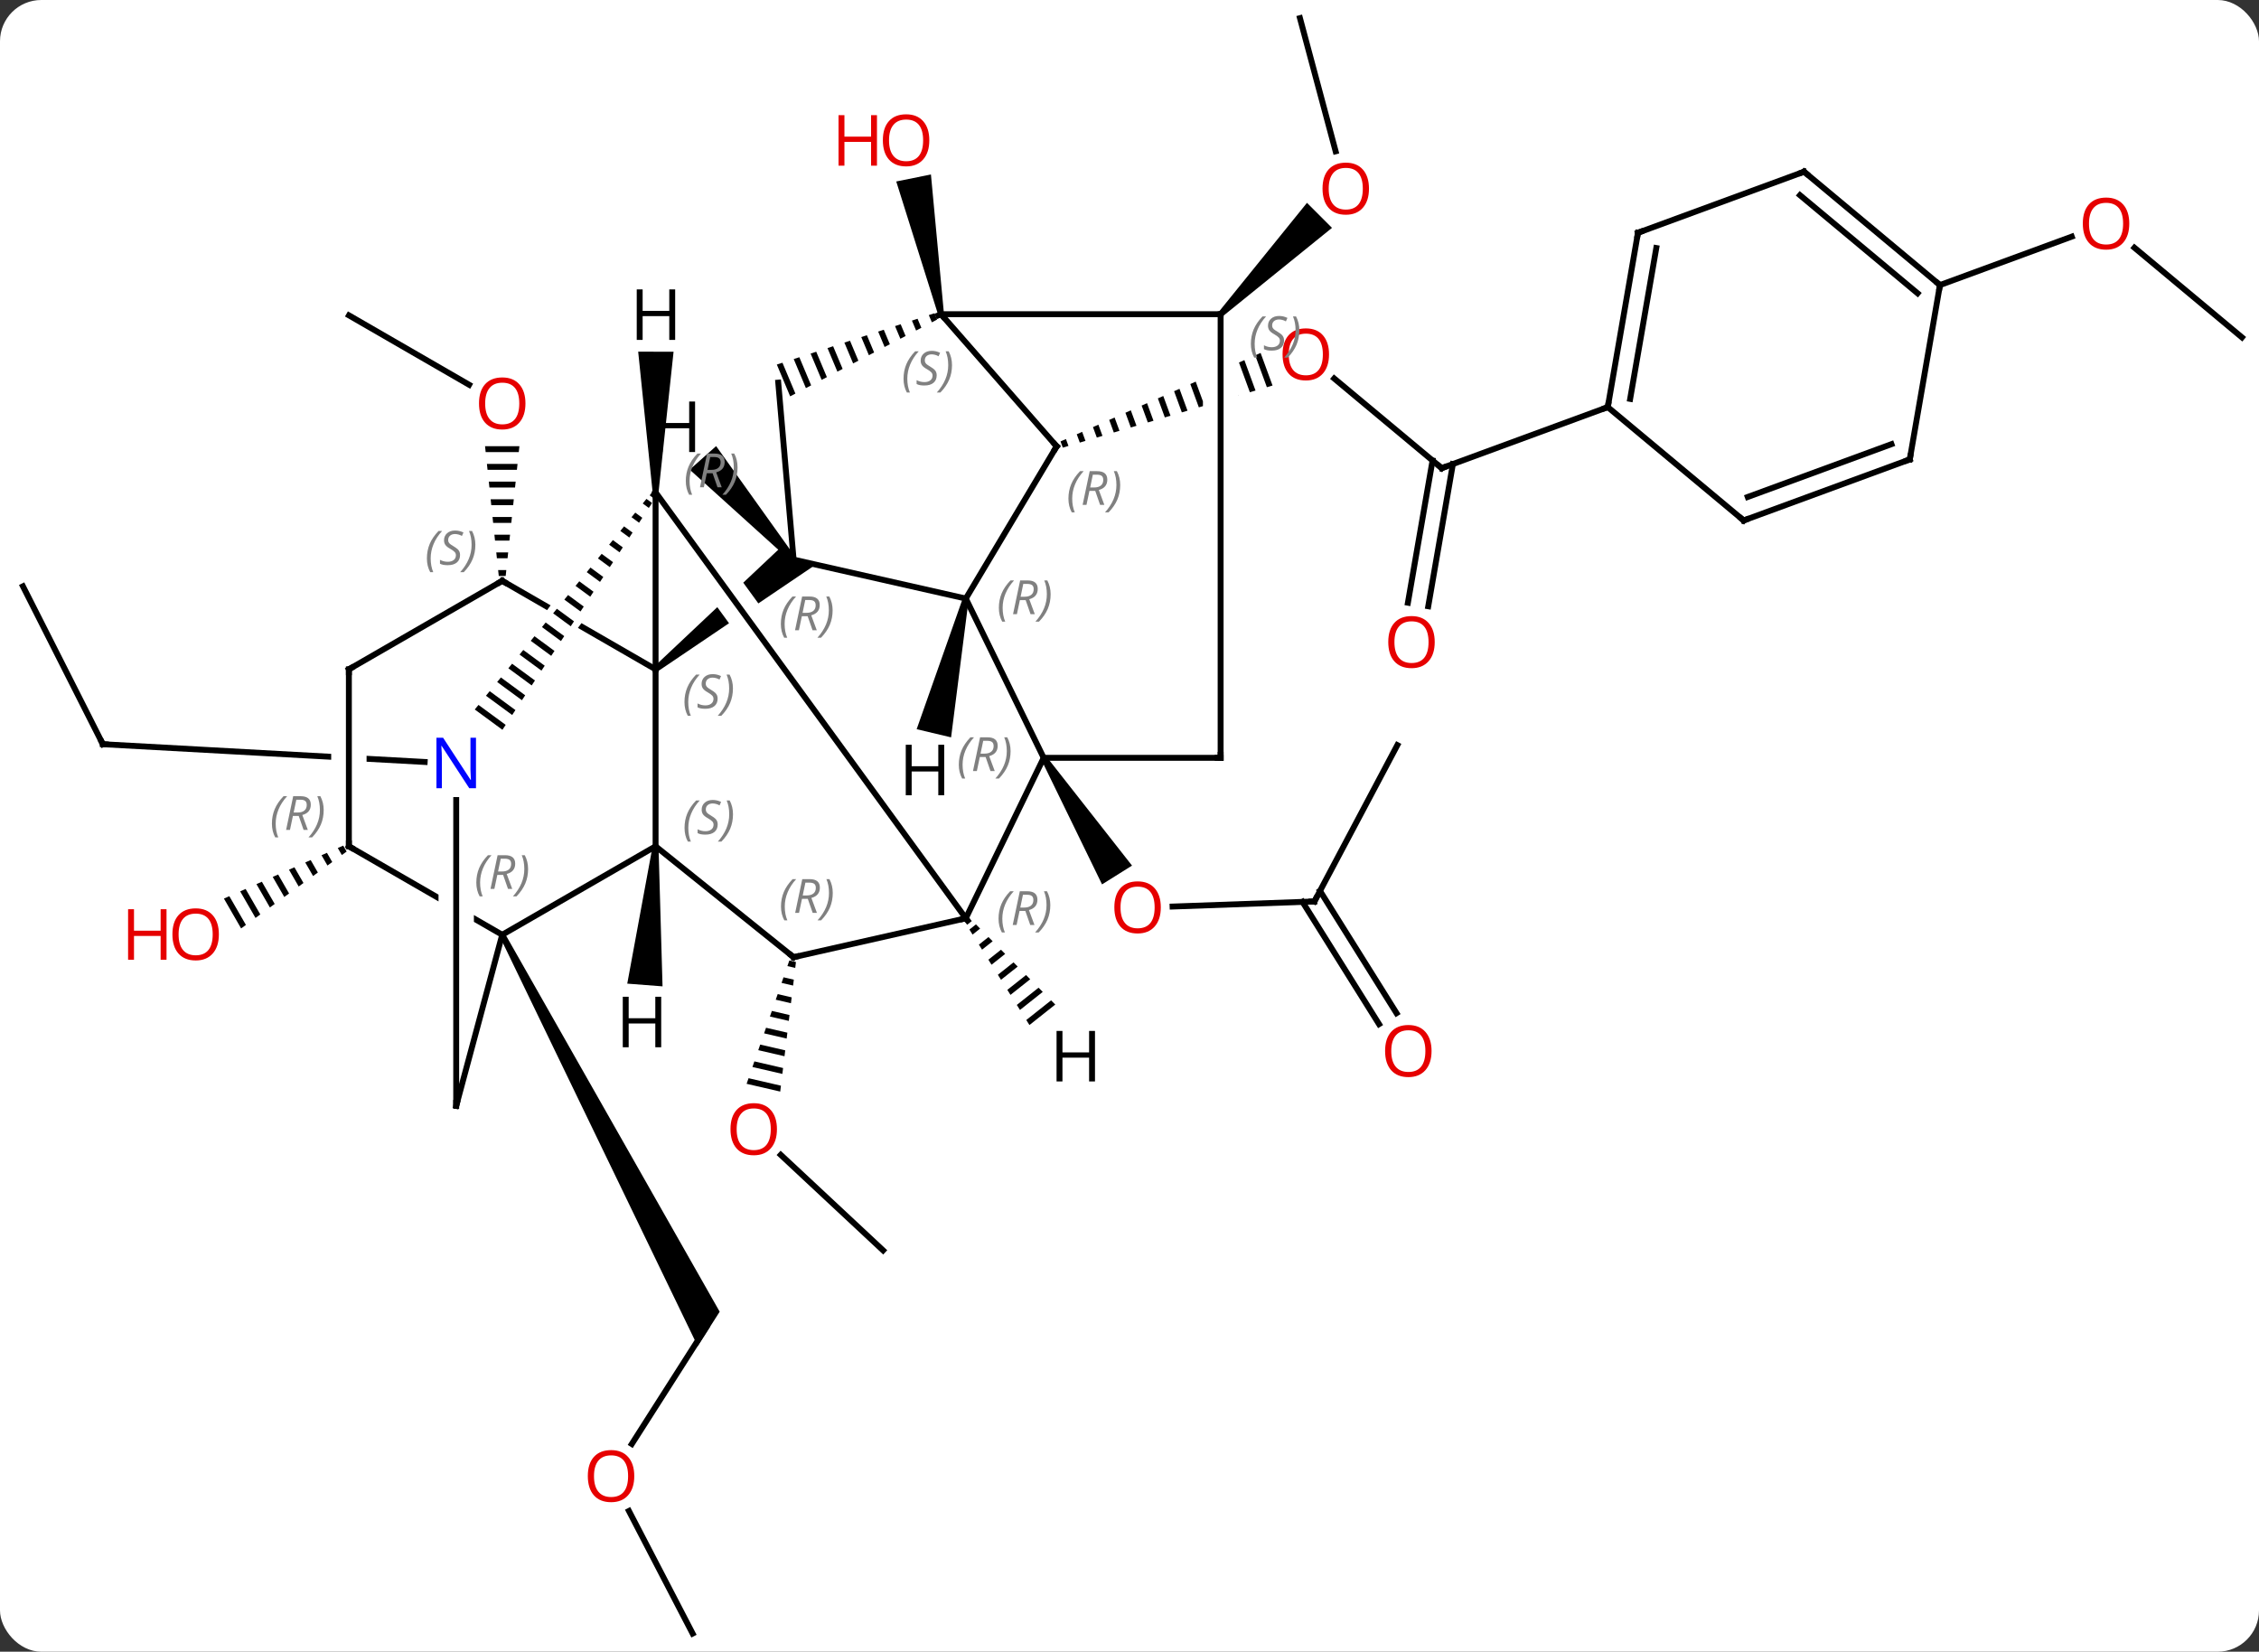 <svg width="383" viewBox="0 0 383 280" style="fill-opacity:1; color-rendering:auto; color-interpolation:auto; text-rendering:auto; stroke:black; stroke-linecap:square; stroke-miterlimit:10; shape-rendering:auto; stroke-opacity:1; fill:black; stroke-dasharray:none; font-weight:normal; stroke-width:1; font-family:'Open Sans'; font-style:normal; stroke-linejoin:miter; font-size:12; stroke-dashoffset:0; image-rendering:auto;" height="280" class="cas-substance-image" xmlns:xlink="http://www.w3.org/1999/xlink" xmlns="http://www.w3.org/2000/svg"><rect x="0" y="0" width="383" height="280" fill="#333333" stroke="none"/><svg class="cas-substance-single-component"><rect y="0" x="0" width="383" stroke="none" ry="7" rx="7" height="280" fill="white" class="cas-substance-group"/><svg y="0" x="0" width="383" viewBox="0 0 383 280" style="fill:black;" height="280" class="cas-substance-single-component-image"><svg><g><clipPath id="clipPath_a688876020dd4cb0bd905aaf6e49d4941" clipPathUnits="userSpaceOnUse"><path d="M-129.849 -30.285 L-129.849 7.215 L-135.849 7.215 L-135.849 -30.285 ZM-177.204 -34.015 L-179.406 5.924 L-112.008 9.64 L-109.806 -30.299 L-177.204 -34.015 Z"/></clipPath><clipPath id="clipPath_a688876020dd4cb0bd905aaf6e49d4942" clipPathUnits="userSpaceOnUse"><path d="M26.014 -99.917 L-23.266 -81.812 L-9.472 -44.266 L11.949 -52.136 L11.949 -52.136 L11.949 -90.483 L17.949 -90.483 L17.949 -54.34 L17.949 -54.34 L39.808 -62.371 L26.014 -99.917 Z"/></clipPath><clipPath id="clipPath_a688876020dd4cb0bd905aaf6e49d4943" clipPathUnits="userSpaceOnUse"><path d="M-66.959 -63.125 L-76.446 -55.584 L-52.874 -23.224 L-42.069 -31.812 L-66.959 -63.125 ZM-81.147 -51.847 L-96.231 -39.858 L-71.341 -8.545 L-57.575 -19.487 L-57.575 -19.487 L-81.147 -51.847 Z"/></clipPath><clipPath id="clipPath_a688876020dd4cb0bd905aaf6e49d4944" clipPathUnits="userSpaceOnUse"><path d="M-100.105 -60.733 L-120.093 -26.085 L-110.862 -20.759 L-110.862 -20.759 L-87.031 -53.19 L-100.105 -60.733 ZM-81.802 -50.173 L-105.633 -17.743 L-87.596 -7.337 L-67.608 -41.985 L-81.802 -50.173 Z"/></clipPath><clipPath id="clipPath_a688876020dd4cb0bd905aaf6e49d4945" clipPathUnits="userSpaceOnUse"><path d="M-111.651 -7.394 L-111.653 34.285 L-93.61 3.016 L-111.651 -7.394 ZM-126.101 -15.732 L-146.093 18.914 L-117.653 35.324 L-117.651 -10.856 L-126.101 -15.732 Z"/></clipPath><g transform="translate(192,140)" style="text-rendering:geometricPrecision; color-rendering:optimizeQuality; color-interpolation:linearRGB; stroke-linecap:butt; image-rendering:optimizeQuality;"><line y2="-86.535" y1="-74.776" x2="-132.831" x1="-112.465" style="fill:none;"/><path style="stroke:none;" d="M-109.764 -64.359 L-109.658 -63.359 L-104.044 -63.359 L-103.938 -64.359 ZM-109.447 -61.359 L-109.341 -60.359 L-104.361 -60.359 L-104.255 -61.359 ZM-109.13 -58.359 L-109.024 -57.359 L-104.678 -57.359 L-104.572 -58.359 ZM-108.812 -55.359 L-108.707 -54.359 L-104.995 -54.359 L-104.89 -55.359 ZM-108.495 -52.359 L-108.39 -51.359 L-105.312 -51.359 L-105.207 -52.359 ZM-108.178 -49.359 L-108.072 -48.359 L-105.63 -48.359 L-105.524 -49.359 ZM-107.861 -46.359 L-107.755 -45.359 L-105.947 -45.359 L-105.841 -46.359 ZM-107.544 -43.359 L-107.438 -42.359 L-106.264 -42.359 L-106.158 -43.359 Z"/><line y2="104.787" y1="85.014" x2="-84.882" x1="-72.267" style="fill:none;"/><path style="stroke:none;" d="M-107.298 18.696 L-106.41 18.234 L-69.982 82.362 L-73.709 88.203 Z"/><line y2="136.923" y1="116.143" x2="-74.568" x1="-85.367" style="fill:none;"/><line y2="71.964" y1="55.775" x2="-42.279" x1="-59.626" style="fill:none;"/><path style="stroke:none;" d="M-58.172 22.821 L-58.501 23.772 L-58.501 23.772 L-57.172 24.079 L-57.172 24.079 L-57.051 23.08 L-57.051 23.08 L-58.172 22.821 ZM-59.16 25.672 L-59.489 26.622 L-59.489 26.622 L-57.536 27.074 L-57.415 26.075 L-57.415 26.075 L-59.16 25.672 ZM-60.148 28.523 L-60.477 29.473 L-60.477 29.473 L-57.9 30.069 L-57.9 30.069 L-57.779 29.07 L-57.779 29.07 L-60.148 28.523 ZM-61.136 31.374 L-61.466 32.324 L-61.466 32.324 L-58.263 33.064 L-58.263 33.064 L-58.142 32.066 L-58.142 32.066 L-61.136 31.374 ZM-62.124 34.225 L-62.454 35.175 L-62.454 35.175 L-58.627 36.059 L-58.627 36.059 L-58.506 35.061 L-58.506 35.061 L-62.124 34.225 ZM-63.112 37.076 L-63.442 38.026 L-58.991 39.054 L-58.991 39.054 L-58.87 38.056 L-63.112 37.076 ZM-64.101 39.927 L-64.43 40.877 L-64.43 40.877 L-59.355 42.05 L-59.355 42.05 L-59.233 41.051 L-59.233 41.051 L-64.101 39.927 ZM-65.089 42.778 L-65.418 43.728 L-59.718 45.045 L-59.718 45.045 L-59.597 44.046 L-59.597 44.046 L-65.089 42.778 Z"/><line y2="-40.608" y1="-13.839" x2="-188.109" x1="-174.561" style="fill:none;"/><line y2="-10.831" y1="-13.839" x2="-119.999" x1="-174.561" style="fill:none; clip-path:url(#clipPath_a688876020dd4cb0bd905aaf6e49d4941);"/><path style="stroke:none;" d="M-133.811 3.348 L-134.73 3.756 L-134.042 4.949 L-133.229 4.357 L-133.811 3.348 ZM-136.569 4.573 L-137.488 4.981 L-136.482 6.726 L-135.669 6.134 L-136.569 4.573 ZM-139.327 5.798 L-140.246 6.206 L-138.922 8.503 L-138.108 7.91 L-139.327 5.798 ZM-142.085 7.022 L-143.004 7.431 L-141.361 10.28 L-140.548 9.687 L-142.085 7.022 ZM-144.843 8.247 L-145.762 8.656 L-143.801 12.056 L-142.988 11.464 L-144.843 8.247 ZM-147.601 9.472 L-148.52 9.88 L-146.241 13.833 L-145.427 13.241 L-147.601 9.472 ZM-150.359 10.697 L-151.278 11.105 L-148.68 15.61 L-147.867 15.018 L-150.359 10.697 ZM-153.117 11.922 L-154.036 12.33 L-151.12 17.387 L-150.307 16.794 L-153.117 11.922 Z"/><line y2="12.816" y1="13.68" x2="30.852" x1="6.806" style="fill:none;"/><path style="stroke:none;" d="M-15.475 -11.267 L-14.627 -11.797 L-0.071 6.738 L-5.156 9.922 Z"/><line y2="-13.686" y1="12.816" x2="44.91" x1="30.852" style="fill:none;"/><line y2="33.61" y1="12.889" x2="41.807" x1="28.833" style="fill:none;"/><line y2="31.752" y1="11.031" x2="44.773" x1="31.799" style="fill:none;"/><line y2="-60.639" y1="-75.834" x2="52.431" x1="34.209" style="fill:none;"/><path style="clip-path:url(#clipPath_a688876020dd4cb0bd905aaf6e49d4942); stroke:none;" d="M21.727 -80.17 L20.81 -79.765 L20.81 -79.765 L22.791 -74.36 L22.791 -74.36 L23.752 -74.644 L23.752 -74.644 L21.727 -80.17 ZM18.976 -78.954 L18.06 -78.548 L18.06 -78.548 L19.907 -73.507 L19.907 -73.507 L20.868 -73.791 L20.868 -73.791 L18.976 -78.954 ZM16.226 -77.737 L15.309 -77.332 L15.309 -77.332 L17.024 -72.653 L17.024 -72.653 L17.985 -72.938 L17.985 -72.938 L16.226 -77.737 ZM13.476 -76.521 L12.559 -76.115 L12.559 -76.115 L14.141 -71.8 L14.141 -71.8 L15.102 -72.084 L15.102 -72.084 L13.476 -76.521 ZM10.726 -75.305 L9.809 -74.899 L9.809 -74.899 L11.257 -70.946 L11.257 -70.946 L12.219 -71.231 L12.219 -71.231 L10.726 -75.305 ZM7.975 -74.088 L7.059 -73.683 L7.059 -73.683 L8.374 -70.093 L8.374 -70.093 L9.335 -70.377 L9.335 -70.377 L7.975 -74.088 ZM5.225 -72.872 L4.308 -72.466 L4.308 -72.466 L5.491 -69.24 L5.491 -69.24 L6.452 -69.524 L6.452 -69.524 L5.225 -72.872 ZM2.475 -71.655 L1.558 -71.25 L2.607 -68.386 L2.607 -68.386 L3.568 -68.671 L3.568 -68.671 L2.475 -71.655 ZM-0.276 -70.439 L-1.192 -70.033 L-1.192 -70.033 L-0.276 -67.533 L-0.276 -67.533 L0.685 -67.817 L0.685 -67.817 L-0.276 -70.439 ZM-3.026 -69.222 L-3.942 -68.817 L-3.942 -68.817 L-3.159 -66.68 L-3.159 -66.68 L-2.198 -66.964 L-2.198 -66.964 L-3.026 -69.222 ZM-5.776 -68.006 L-6.693 -67.6 L-6.693 -67.6 L-6.043 -65.826 L-6.043 -65.826 L-5.081 -66.111 L-5.081 -66.111 L-5.776 -68.006 ZM-8.526 -66.79 L-9.443 -66.384 L-9.443 -66.384 L-8.926 -64.973 L-8.926 -64.973 L-7.965 -65.257 L-7.965 -65.257 L-8.526 -66.79 ZM-11.277 -65.573 L-12.193 -65.168 L-12.193 -65.168 L-11.809 -64.119 L-11.809 -64.119 L-10.848 -64.404 L-10.848 -64.404 L-11.277 -65.573 Z"/><line y2="-37.826" y1="-61.933" x2="46.703" x1="50.879" style="fill:none;"/><line y2="-37.228" y1="-61.336" x2="50.151" x1="54.328" style="fill:none;"/><line y2="-70.986" y1="-60.639" x2="80.589" x1="52.431" style="fill:none;"/><path style="stroke:none;" d="M-31.961 -86.835 L-32.941 -86.637 L-40.047 -109.237 L-34.166 -110.423 Z"/><line y2="-136.923" y1="-114.354" x2="28.401" x1="34.448" style="fill:none;"/><path style="stroke:none;" d="M15.303 -86.379 L14.595 -87.087 L29.591 -105.615 L33.833 -101.372 Z"/><line y2="-82.809" y1="-98.006" x2="188.109" x1="169.887" style="fill:none;"/><line y2="-91.677" y1="-99.888" x2="136.908" x1="159.254" style="fill:none;"/><line y2="3.465" y1="-26.535" x2="-80.85" x1="-80.85" style="fill:none;"/><path style="clip-path:url(#clipPath_a688876020dd4cb0bd905aaf6e49d4943); stroke:none;" d="M-80.539 -26.144 L-81.161 -26.926 L-59.45 -47.378 L-57.45 -45.135 L-53.697 -44.286 Z"/><line y2="-56.535" y1="-26.535" x2="-80.85" x1="-80.85" style="fill:none;"/><line y2="-41.535" y1="-26.535" x2="-106.851" x1="-80.85" style="fill:none; clip-path:url(#clipPath_a688876020dd4cb0bd905aaf6e49d4944);"/><line y2="18.465" y1="3.465" x2="-106.854" x1="-80.85" style="fill:none;"/><line y2="22.266" y1="3.465" x2="-57.453" x1="-80.85" style="fill:none;"/><line y2="-38.532" y1="-45.135" x2="-28.251" x1="-57.45" style="fill:none;"/><line y2="-75.135" y1="-45.135" x2="-60.051" x1="-57.45" style="fill:none;"/><line y2="15.669" y1="-56.535" x2="-28.254" x1="-80.85" style="fill:none;"/><path style="stroke:none;" d="M-82.397 -55.428 L-83.029 -54.652 L-81.996 -53.893 L-81.444 -54.728 L-81.444 -54.728 L-82.397 -55.428 ZM-84.295 -53.1 L-84.928 -52.324 L-83.65 -51.385 L-83.65 -51.385 L-83.099 -52.221 L-83.099 -52.221 L-84.295 -53.1 ZM-86.194 -50.772 L-86.827 -49.996 L-85.305 -48.878 L-85.305 -48.878 L-84.754 -49.714 L-86.194 -50.772 ZM-88.092 -48.443 L-88.725 -47.667 L-88.725 -47.667 L-86.96 -46.371 L-86.96 -46.371 L-86.408 -47.207 L-88.092 -48.443 ZM-89.991 -46.115 L-90.624 -45.339 L-88.615 -43.864 L-88.615 -43.864 L-88.063 -44.699 L-89.991 -46.115 ZM-91.889 -43.787 L-92.522 -43.011 L-90.27 -41.356 L-89.718 -42.192 L-91.889 -43.787 ZM-93.788 -41.458 L-94.421 -40.682 L-94.421 -40.682 L-91.924 -38.849 L-91.924 -38.849 L-91.373 -39.685 L-93.788 -41.458 ZM-95.686 -39.13 L-96.319 -38.354 L-93.579 -36.342 L-93.028 -37.177 L-93.028 -37.177 L-95.686 -39.13 ZM-97.585 -36.802 L-98.218 -36.026 L-95.234 -33.834 L-95.234 -33.834 L-94.683 -34.67 L-97.585 -36.802 ZM-99.483 -34.474 L-100.116 -33.697 L-96.889 -31.327 L-96.889 -31.327 L-96.337 -32.163 L-96.337 -32.163 L-99.483 -34.474 ZM-101.382 -32.145 L-102.015 -31.369 L-98.544 -28.82 L-97.992 -29.655 L-101.382 -32.145 ZM-103.28 -29.817 L-103.913 -29.041 L-100.199 -26.312 L-100.199 -26.312 L-99.647 -27.148 L-103.28 -29.817 ZM-105.179 -27.488 L-105.812 -26.712 L-101.853 -23.805 L-101.853 -23.805 L-101.302 -24.641 L-105.179 -27.488 ZM-107.077 -25.16 L-107.71 -24.384 L-103.508 -21.298 L-102.957 -22.133 L-107.077 -25.16 ZM-108.976 -22.832 L-109.609 -22.056 L-105.163 -18.79 L-104.611 -19.626 L-104.611 -19.626 L-108.976 -22.832 ZM-110.874 -20.503 L-111.507 -19.727 L-111.507 -19.727 L-106.818 -16.283 L-106.266 -17.119 L-106.266 -17.119 L-110.874 -20.503 Z"/><line y2="-26.535" y1="-41.535" x2="-132.849" x1="-106.851" style="fill:none;"/><line y2="47.466" y1="18.465" x2="-114.654" x1="-106.854" style="fill:none;"/><line y2="3.465" y1="18.465" x2="-132.849" x1="-106.854" style="fill:none; clip-path:url(#clipPath_a688876020dd4cb0bd905aaf6e49d4945);"/><line y2="15.669" y1="22.266" x2="-28.254" x1="-57.453" style="fill:none;"/><line y2="-11.532" y1="-38.532" x2="-15.051" x1="-28.251" style="fill:none;"/><line y2="-64.332" y1="-38.532" x2="-12.849" x1="-28.251" style="fill:none;"/><path style="stroke:none;" d="M-33.57 -86.896 L-34.524 -86.585 L-34.524 -86.585 L-34.01 -85.36 L-34.01 -85.36 L-33.12 -85.825 L-33.12 -85.825 L-33.57 -86.896 ZM-36.433 -85.964 L-37.388 -85.654 L-36.679 -83.966 L-36.679 -83.966 L-35.789 -84.431 L-35.789 -84.431 L-36.433 -85.964 ZM-39.296 -85.032 L-40.251 -84.722 L-39.349 -82.572 L-39.349 -82.572 L-38.459 -83.037 L-38.459 -83.037 L-39.296 -85.032 ZM-42.16 -84.101 L-43.114 -83.79 L-43.114 -83.79 L-42.018 -81.178 L-42.018 -81.178 L-41.128 -81.643 L-41.128 -81.643 L-42.16 -84.101 ZM-45.023 -83.169 L-45.977 -82.859 L-45.977 -82.859 L-44.687 -79.785 L-44.687 -79.785 L-43.798 -80.249 L-43.798 -80.249 L-45.023 -83.169 ZM-47.886 -82.237 L-48.841 -81.927 L-48.841 -81.927 L-47.357 -78.391 L-47.357 -78.391 L-46.467 -78.855 L-46.467 -78.855 L-47.886 -82.237 ZM-50.749 -81.306 L-51.704 -80.995 L-50.026 -76.997 L-50.026 -76.997 L-49.136 -77.462 L-49.136 -77.462 L-50.749 -81.306 ZM-53.613 -80.374 L-54.567 -80.063 L-54.567 -80.063 L-52.696 -75.603 L-52.696 -75.603 L-51.806 -76.068 L-51.806 -76.068 L-53.613 -80.374 ZM-56.476 -79.442 L-57.43 -79.132 L-57.43 -79.132 L-55.365 -74.209 L-55.365 -74.209 L-54.475 -74.674 L-54.475 -74.674 L-56.476 -79.442 ZM-59.339 -78.51 L-60.294 -78.2 L-60.294 -78.2 L-58.034 -72.815 L-58.034 -72.815 L-57.145 -73.28 L-57.145 -73.28 L-59.339 -78.51 Z"/><line y2="-11.532" y1="15.669" x2="-15.051" x1="-28.254" style="fill:none;"/><line y2="47.466" y1="-4.38" x2="-114.654" x1="-114.651" style="fill:none;"/><line y2="3.465" y1="-26.535" x2="-132.849" x1="-132.849" style="fill:none;"/><line y2="-11.532" y1="-11.532" x2="14.949" x1="-15.051" style="fill:none;"/><line y2="-86.736" y1="-64.332" x2="-32.451" x1="-12.849" style="fill:none;"/><line y2="-86.733" y1="-86.736" x2="14.949" x1="-32.451" style="fill:none;"/><line y2="-86.733" y1="-11.532" x2="14.949" x1="14.949" style="fill:none;"/><line y2="-100.545" y1="-70.986" x2="85.71" x1="80.589" style="fill:none;"/><line y2="-97.957" y1="-72.38" x2="88.814" x1="84.383" style="fill:none;"/><line y2="-51.771" y1="-70.986" x2="103.629" x1="80.589" style="fill:none;"/><line y2="-110.892" y1="-100.545" x2="113.868" x1="85.71" style="fill:none;"/><line y2="-62.118" y1="-51.771" x2="131.79" x1="103.629" style="fill:none;"/><line y2="-64.706" y1="-55.753" x2="128.686" x1="104.319" style="fill:none;"/><line y2="-91.677" y1="-110.892" x2="136.908" x1="113.868" style="fill:none;"/><line y2="-90.283" y1="-106.91" x2="133.114" x1="113.178" style="fill:none;"/><line y2="-91.677" y1="-62.118" x2="136.908" x1="131.79" style="fill:none;"/><path style="stroke:none;" d="M-81.349 3.427 L-80.352 3.503 L-79.67 27.208 L-85.652 26.747 Z"/><path style="stroke:none;" d="M-57.077 -45.468 L-57.823 -44.802 L-75.063 -60.383 L-70.584 -64.376 Z"/><path style="stroke:none;" d="M-80.35 -56.534 L-81.35 -56.536 L-83.8 -80.385 L-77.8 -80.373 Z"/><path style="stroke:none;" d="M-28.738 -38.647 L-27.765 -38.417 L-30.749 -15.002 L-36.587 -16.387 Z"/><path style="stroke:none;" d="M-26.532 16.702 L-27.64 17.58 L-27.104 18.432 L-27.104 18.432 L-25.825 17.418 L-25.825 17.418 L-26.532 16.702 ZM-24.409 18.848 L-26.033 20.136 L-26.033 20.136 L-25.497 20.988 L-23.701 19.564 L-23.701 19.564 L-24.409 18.848 ZM-22.286 20.994 L-24.426 22.691 L-24.426 22.691 L-23.891 23.543 L-23.891 23.543 L-21.578 21.71 L-22.286 20.994 ZM-20.162 23.14 L-22.819 25.247 L-22.819 25.247 L-22.284 26.099 L-22.284 26.099 L-19.455 23.856 L-19.455 23.856 L-20.162 23.14 ZM-18.039 25.287 L-21.213 27.803 L-21.213 27.803 L-20.677 28.654 L-20.677 28.654 L-17.331 26.002 L-17.331 26.002 L-18.039 25.287 ZM-15.916 27.433 L-19.606 30.358 L-19.07 31.21 L-15.208 28.148 L-15.916 27.433 ZM-13.793 29.578 L-17.999 32.914 L-17.999 32.914 L-17.464 33.766 L-17.464 33.766 L-13.085 30.294 L-13.085 30.294 L-13.793 29.578 Z"/></g><g transform="translate(192,140)" style="fill:rgb(230,0,0); text-rendering:geometricPrecision; color-rendering:optimizeQuality; image-rendering:optimizeQuality; font-family:'Open Sans'; stroke:rgb(230,0,0); color-interpolation:linearRGB;"><path style="stroke:none;" d="M-102.913 -71.605 Q-102.913 -69.543 -103.953 -68.363 Q-104.992 -67.183 -106.835 -67.183 Q-108.726 -67.183 -109.757 -68.347 Q-110.788 -69.512 -110.788 -71.621 Q-110.788 -73.715 -109.757 -74.863 Q-108.726 -76.012 -106.835 -76.012 Q-104.976 -76.012 -103.945 -74.84 Q-102.913 -73.668 -102.913 -71.605 ZM-109.742 -71.605 Q-109.742 -69.871 -108.999 -68.965 Q-108.257 -68.058 -106.835 -68.058 Q-105.413 -68.058 -104.687 -68.957 Q-103.96 -69.855 -103.96 -71.605 Q-103.96 -73.34 -104.687 -74.23 Q-105.413 -75.121 -106.835 -75.121 Q-108.257 -75.121 -108.999 -74.222 Q-109.742 -73.324 -109.742 -71.605 Z"/><path style="stroke:none;" d="M-84.463 110.234 Q-84.463 112.296 -85.503 113.476 Q-86.542 114.656 -88.385 114.656 Q-90.276 114.656 -91.307 113.492 Q-92.338 112.327 -92.338 110.218 Q-92.338 108.124 -91.307 106.976 Q-90.276 105.827 -88.385 105.827 Q-86.526 105.827 -85.495 106.999 Q-84.463 108.171 -84.463 110.234 ZM-91.292 110.234 Q-91.292 111.968 -90.549 112.874 Q-89.807 113.781 -88.385 113.781 Q-86.963 113.781 -86.237 112.882 Q-85.51 111.984 -85.51 110.234 Q-85.51 108.499 -86.237 107.609 Q-86.963 106.718 -88.385 106.718 Q-89.807 106.718 -90.549 107.617 Q-91.292 108.515 -91.292 110.234 Z"/><path style="stroke:none;" d="M-60.275 51.425 Q-60.275 53.487 -61.314 54.667 Q-62.353 55.847 -64.196 55.847 Q-66.087 55.847 -67.118 54.682 Q-68.15 53.518 -68.15 51.409 Q-68.15 49.315 -67.118 48.167 Q-66.087 47.018 -64.196 47.018 Q-62.337 47.018 -61.306 48.19 Q-60.275 49.362 -60.275 51.425 ZM-67.103 51.425 Q-67.103 53.159 -66.36 54.065 Q-65.618 54.972 -64.196 54.972 Q-62.775 54.972 -62.048 54.073 Q-61.321 53.175 -61.321 51.425 Q-61.321 49.69 -62.048 48.8 Q-62.775 47.909 -64.196 47.909 Q-65.618 47.909 -66.36 48.807 Q-67.103 49.706 -67.103 51.425 Z"/></g><g transform="translate(192,140)" style="stroke-linecap:butt; text-rendering:geometricPrecision; color-rendering:optimizeQuality; image-rendering:optimizeQuality; font-family:'Open Sans'; color-interpolation:linearRGB; stroke-miterlimit:5;"><path style="fill:none;" d="M-174.787 -14.285 L-174.561 -13.839 L-174.062 -13.812"/><path style="fill:rgb(230,0,0); stroke:none;" d="M-154.892 18.398 Q-154.892 20.46 -155.931 21.64 Q-156.97 22.82 -158.813 22.82 Q-160.704 22.82 -161.735 21.655 Q-162.767 20.491 -162.767 18.382 Q-162.767 16.288 -161.735 15.14 Q-160.704 13.991 -158.813 13.991 Q-156.954 13.991 -155.923 15.163 Q-154.892 16.335 -154.892 18.398 ZM-161.72 18.398 Q-161.72 20.132 -160.977 21.038 Q-160.235 21.945 -158.813 21.945 Q-157.392 21.945 -156.665 21.046 Q-155.938 20.148 -155.938 18.398 Q-155.938 16.663 -156.665 15.773 Q-157.392 14.882 -158.813 14.882 Q-160.235 14.882 -160.977 15.78 Q-161.72 16.679 -161.72 18.398 Z"/><path style="fill:rgb(230,0,0); stroke:none;" d="M-163.767 22.695 L-164.767 22.695 L-164.767 18.663 L-169.282 18.663 L-169.282 22.695 L-170.282 22.695 L-170.282 14.132 L-169.282 14.132 L-169.282 17.773 L-164.767 17.773 L-164.767 14.132 L-163.767 14.132 L-163.767 22.695 Z"/><path style="fill:rgb(230,0,0); stroke:none;" d="M4.808 13.823 Q4.808 15.885 3.768 17.065 Q2.729 18.245 0.886 18.245 Q-1.005 18.245 -2.036 17.081 Q-3.067 15.916 -3.067 13.807 Q-3.067 11.713 -2.036 10.565 Q-1.005 9.416 0.886 9.416 Q2.745 9.416 3.776 10.588 Q4.808 11.76 4.808 13.823 ZM-2.021 13.823 Q-2.021 15.557 -1.278 16.463 Q-0.536 17.37 0.886 17.37 Q2.308 17.37 3.034 16.471 Q3.761 15.573 3.761 13.823 Q3.761 12.088 3.034 11.198 Q2.308 10.307 0.886 10.307 Q-0.536 10.307 -1.278 11.206 Q-2.021 12.104 -2.021 13.823 Z"/><path style="fill:none;" d="M30.352 12.834 L30.852 12.816 L31.086 12.374"/><path style="fill:rgb(230,0,0); stroke:none;" d="M50.711 38.174 Q50.711 40.236 49.671 41.416 Q48.632 42.596 46.789 42.596 Q44.898 42.596 43.867 41.431 Q42.836 40.267 42.836 38.158 Q42.836 36.064 43.867 34.916 Q44.898 33.767 46.789 33.767 Q48.648 33.767 49.679 34.939 Q50.711 36.111 50.711 38.174 ZM43.882 38.174 Q43.882 39.908 44.625 40.814 Q45.367 41.721 46.789 41.721 Q48.211 41.721 48.937 40.822 Q49.664 39.924 49.664 38.174 Q49.664 36.439 48.937 35.549 Q48.211 34.658 46.789 34.658 Q45.367 34.658 44.625 35.556 Q43.882 36.455 43.882 38.174 Z"/><path style="fill:rgb(230,0,0); stroke:none;" d="M33.328 -79.921 Q33.328 -77.859 32.289 -76.679 Q31.25 -75.499 29.407 -75.499 Q27.516 -75.499 26.485 -76.663 Q25.453 -77.828 25.453 -79.937 Q25.453 -82.031 26.485 -83.179 Q27.516 -84.328 29.407 -84.328 Q31.266 -84.328 32.297 -83.156 Q33.328 -81.984 33.328 -79.921 ZM26.5 -79.921 Q26.5 -78.187 27.243 -77.281 Q27.985 -76.374 29.407 -76.374 Q30.828 -76.374 31.555 -77.273 Q32.282 -78.171 32.282 -79.921 Q32.282 -81.656 31.555 -82.546 Q30.828 -83.437 29.407 -83.437 Q27.985 -83.437 27.243 -82.538 Q26.5 -81.64 26.5 -79.921 Z"/><path style="fill:none;" d="M52.047 -60.959 L52.431 -60.639 L52.9 -60.812"/><path style="fill:rgb(230,0,0); stroke:none;" d="M51.248 -31.15 Q51.248 -29.088 50.208 -27.908 Q49.169 -26.728 47.326 -26.728 Q45.435 -26.728 44.404 -27.892 Q43.373 -29.057 43.373 -31.166 Q43.373 -33.26 44.404 -34.408 Q45.435 -35.557 47.326 -35.557 Q49.185 -35.557 50.216 -34.385 Q51.248 -33.213 51.248 -31.15 ZM44.419 -31.15 Q44.419 -29.416 45.162 -28.51 Q45.904 -27.603 47.326 -27.603 Q48.748 -27.603 49.474 -28.502 Q50.201 -29.4 50.201 -31.15 Q50.201 -32.885 49.474 -33.775 Q48.748 -34.666 47.326 -34.666 Q45.904 -34.666 45.162 -33.767 Q44.419 -32.869 44.419 -31.15 Z"/><path style="fill:rgb(230,0,0); stroke:none;" d="M-34.441 -116.212 Q-34.441 -114.15 -35.481 -112.97 Q-36.52 -111.79 -38.363 -111.79 Q-40.254 -111.79 -41.285 -112.954 Q-42.316 -114.119 -42.316 -116.228 Q-42.316 -118.322 -41.285 -119.47 Q-40.254 -120.619 -38.363 -120.619 Q-36.504 -120.619 -35.473 -119.447 Q-34.441 -118.275 -34.441 -116.212 ZM-41.27 -116.212 Q-41.27 -114.478 -40.527 -113.572 Q-39.785 -112.665 -38.363 -112.665 Q-36.941 -112.665 -36.215 -113.564 Q-35.488 -114.462 -35.488 -116.212 Q-35.488 -117.947 -36.215 -118.837 Q-36.941 -119.728 -38.363 -119.728 Q-39.785 -119.728 -40.527 -118.829 Q-41.27 -117.931 -41.27 -116.212 Z"/><path style="fill:rgb(230,0,0); stroke:none;" d="M-43.316 -111.915 L-44.316 -111.915 L-44.316 -115.947 L-48.832 -115.947 L-48.832 -111.915 L-49.832 -111.915 L-49.832 -120.478 L-48.832 -120.478 L-48.832 -116.837 L-44.316 -116.837 L-44.316 -120.478 L-43.316 -120.478 L-43.316 -111.915 Z"/><path style="fill:rgb(230,0,0); stroke:none;" d="M40.102 -108.016 Q40.102 -105.954 39.063 -104.774 Q38.024 -103.594 36.181 -103.594 Q34.29 -103.594 33.259 -104.758 Q32.227 -105.923 32.227 -108.032 Q32.227 -110.126 33.259 -111.274 Q34.29 -112.423 36.181 -112.423 Q38.04 -112.423 39.071 -111.251 Q40.102 -110.079 40.102 -108.016 ZM33.274 -108.016 Q33.274 -106.282 34.017 -105.376 Q34.759 -104.469 36.181 -104.469 Q37.602 -104.469 38.329 -105.368 Q39.056 -106.266 39.056 -108.016 Q39.056 -109.751 38.329 -110.641 Q37.602 -111.532 36.181 -111.532 Q34.759 -111.532 34.017 -110.633 Q33.274 -109.735 33.274 -108.016 Z"/><path style="fill:rgb(230,0,0); stroke:none;" d="M169.006 -102.094 Q169.006 -100.032 167.967 -98.852 Q166.928 -97.672 165.085 -97.672 Q163.194 -97.672 162.163 -98.837 Q161.131 -100.001 161.131 -102.11 Q161.131 -104.204 162.163 -105.352 Q163.194 -106.501 165.085 -106.501 Q166.944 -106.501 167.975 -105.329 Q169.006 -104.157 169.006 -102.094 ZM162.178 -102.094 Q162.178 -100.36 162.921 -99.454 Q163.663 -98.547 165.085 -98.547 Q166.506 -98.547 167.233 -99.446 Q167.96 -100.344 167.96 -102.094 Q167.96 -103.829 167.233 -104.719 Q166.506 -105.61 165.085 -105.61 Q163.663 -105.61 162.921 -104.712 Q162.178 -103.813 162.178 -102.094 Z"/></g><g transform="translate(192,140)" style="stroke-linecap:butt; font-size:8.4px; fill:gray; text-rendering:geometricPrecision; image-rendering:optimizeQuality; color-rendering:optimizeQuality; font-family:'Open Sans'; font-style:italic; stroke:gray; color-interpolation:linearRGB; stroke-miterlimit:5;"><path style="stroke:none;" d="M-75.952 -20.986 Q-75.952 -22.314 -75.484 -23.439 Q-75.015 -24.564 -73.984 -25.642 L-73.374 -25.642 Q-74.343 -24.58 -74.827 -23.408 Q-75.312 -22.236 -75.312 -21.002 Q-75.312 -19.673 -74.874 -18.658 L-75.39 -18.658 Q-75.952 -19.689 -75.952 -20.986 ZM-70.33 -21.58 Q-70.33 -20.752 -70.877 -20.298 Q-71.424 -19.845 -72.424 -19.845 Q-72.83 -19.845 -73.142 -19.9 Q-73.455 -19.955 -73.736 -20.095 L-73.736 -20.752 Q-73.111 -20.423 -72.408 -20.423 Q-71.783 -20.423 -71.408 -20.72 Q-71.033 -21.017 -71.033 -21.533 Q-71.033 -21.845 -71.236 -22.072 Q-71.439 -22.298 -72.002 -22.627 Q-72.595 -22.955 -72.822 -23.283 Q-73.049 -23.611 -73.049 -24.064 Q-73.049 -24.798 -72.533 -25.259 Q-72.017 -25.72 -71.174 -25.72 Q-70.799 -25.72 -70.463 -25.642 Q-70.127 -25.564 -69.752 -25.392 L-70.017 -24.798 Q-70.267 -24.955 -70.588 -25.041 Q-70.908 -25.127 -71.174 -25.127 Q-71.705 -25.127 -72.025 -24.853 Q-72.345 -24.58 -72.345 -24.111 Q-72.345 -23.908 -72.275 -23.759 Q-72.205 -23.611 -72.064 -23.478 Q-71.924 -23.345 -71.502 -23.095 Q-70.939 -22.752 -70.736 -22.556 Q-70.533 -22.361 -70.431 -22.127 Q-70.33 -21.892 -70.33 -21.58 ZM-67.735 -23.298 Q-67.735 -21.97 -68.212 -20.837 Q-68.688 -19.705 -69.704 -18.658 L-70.313 -18.658 Q-68.376 -20.814 -68.376 -23.298 Q-68.376 -24.627 -68.813 -25.642 L-68.298 -25.642 Q-67.735 -24.58 -67.735 -23.298 Z"/><path style="stroke:none;" d="M-75.941 0.346 Q-75.941 -0.982 -75.472 -2.107 Q-75.003 -3.232 -73.972 -4.31 L-73.363 -4.31 Q-74.331 -3.248 -74.816 -2.076 Q-75.3 -0.904 -75.3 0.33 Q-75.3 1.659 -74.863 2.674 L-75.378 2.674 Q-75.941 1.643 -75.941 0.346 ZM-70.318 -0.248 Q-70.318 0.58 -70.865 1.034 Q-71.412 1.487 -72.412 1.487 Q-72.818 1.487 -73.131 1.432 Q-73.443 1.377 -73.725 1.237 L-73.725 0.58 Q-73.1 0.908 -72.396 0.908 Q-71.771 0.908 -71.396 0.612 Q-71.021 0.315 -71.021 -0.201 Q-71.021 -0.513 -71.225 -0.74 Q-71.428 -0.967 -71.99 -1.295 Q-72.584 -1.623 -72.81 -1.951 Q-73.037 -2.279 -73.037 -2.732 Q-73.037 -3.466 -72.521 -3.927 Q-72.006 -4.388 -71.162 -4.388 Q-70.787 -4.388 -70.451 -4.31 Q-70.115 -4.232 -69.74 -4.06 L-70.006 -3.466 Q-70.256 -3.623 -70.576 -3.709 Q-70.896 -3.795 -71.162 -3.795 Q-71.693 -3.795 -72.013 -3.521 Q-72.334 -3.248 -72.334 -2.779 Q-72.334 -2.576 -72.263 -2.427 Q-72.193 -2.279 -72.053 -2.146 Q-71.912 -2.013 -71.49 -1.763 Q-70.928 -1.42 -70.725 -1.224 Q-70.521 -1.029 -70.42 -0.795 Q-70.318 -0.56 -70.318 -0.248 ZM-67.724 -1.966 Q-67.724 -0.638 -68.2 0.494 Q-68.677 1.627 -69.692 2.674 L-70.302 2.674 Q-68.364 0.518 -68.364 -1.966 Q-68.364 -3.295 -68.802 -4.31 L-68.286 -4.31 Q-67.724 -3.248 -67.724 -1.966 Z"/><path style="stroke:none;" d="M-59.611 -34.222 Q-59.611 -35.55 -59.143 -36.675 Q-58.674 -37.8 -57.643 -38.878 L-57.033 -38.878 Q-58.002 -37.816 -58.486 -36.644 Q-58.971 -35.472 -58.971 -34.238 Q-58.971 -32.91 -58.533 -31.894 L-59.049 -31.894 Q-59.611 -32.925 -59.611 -34.222 ZM-56.051 -35.535 L-56.551 -33.16 L-57.208 -33.16 L-56.005 -38.878 L-54.755 -38.878 Q-53.02 -38.878 -53.02 -37.441 Q-53.02 -36.081 -54.458 -35.691 L-53.52 -33.16 L-54.239 -33.16 L-55.067 -35.535 L-56.051 -35.535 ZM-55.473 -38.285 Q-55.864 -36.363 -55.926 -36.113 L-55.27 -36.113 Q-54.52 -36.113 -54.114 -36.441 Q-53.708 -36.769 -53.708 -37.394 Q-53.708 -37.863 -53.965 -38.074 Q-54.223 -38.285 -54.817 -38.285 L-55.473 -38.285 ZM-50.834 -36.535 Q-50.834 -35.206 -51.311 -34.074 Q-51.787 -32.941 -52.803 -31.894 L-53.412 -31.894 Q-51.475 -34.05 -51.475 -36.535 Q-51.475 -37.863 -51.912 -38.878 L-51.397 -38.878 Q-50.834 -37.816 -50.834 -36.535 Z"/><path style="fill:none; stroke:black;" d="M-81.146 -56.132 L-80.85 -56.535 L-80.85 -56.035"/><path style="stroke:none;" d="M-75.727 -58.457 Q-75.727 -59.785 -75.258 -60.91 Q-74.789 -62.035 -73.758 -63.113 L-73.149 -63.113 Q-74.117 -62.051 -74.602 -60.879 Q-75.086 -59.707 -75.086 -58.473 Q-75.086 -57.145 -74.649 -56.129 L-75.164 -56.129 Q-75.727 -57.16 -75.727 -58.457 ZM-72.167 -59.77 L-72.667 -57.395 L-73.323 -57.395 L-72.12 -63.113 L-70.87 -63.113 Q-69.135 -63.113 -69.135 -61.676 Q-69.135 -60.316 -70.573 -59.926 L-69.635 -57.395 L-70.354 -57.395 L-71.182 -59.77 L-72.167 -59.77 ZM-71.589 -62.52 Q-71.979 -60.598 -72.042 -60.348 L-71.385 -60.348 Q-70.635 -60.348 -70.229 -60.676 Q-69.823 -61.004 -69.823 -61.629 Q-69.823 -62.098 -70.081 -62.309 Q-70.339 -62.52 -70.932 -62.52 L-71.589 -62.52 ZM-66.95 -60.77 Q-66.95 -59.441 -67.426 -58.309 Q-67.903 -57.176 -68.918 -56.129 L-69.528 -56.129 Q-67.59 -58.285 -67.59 -60.77 Q-67.59 -62.098 -68.028 -63.113 L-67.512 -63.113 Q-66.95 -62.051 -66.95 -60.77 Z"/><path style="fill:none; stroke:black;" d="M-106.418 -41.285 L-106.851 -41.535 L-107.284 -41.285"/><path style="stroke:none;" d="M-119.621 -45.329 Q-119.621 -46.657 -119.153 -47.782 Q-118.684 -48.907 -117.653 -49.985 L-117.043 -49.985 Q-118.012 -48.923 -118.496 -47.751 Q-118.981 -46.579 -118.981 -45.345 Q-118.981 -44.017 -118.543 -43.001 L-119.059 -43.001 Q-119.621 -44.032 -119.621 -45.329 ZM-113.999 -45.923 Q-113.999 -45.095 -114.546 -44.642 Q-115.093 -44.188 -116.093 -44.188 Q-116.499 -44.188 -116.811 -44.243 Q-117.124 -44.298 -117.405 -44.438 L-117.405 -45.095 Q-116.78 -44.767 -116.077 -44.767 Q-115.452 -44.767 -115.077 -45.063 Q-114.702 -45.36 -114.702 -45.876 Q-114.702 -46.188 -114.905 -46.415 Q-115.108 -46.642 -115.671 -46.97 Q-116.264 -47.298 -116.491 -47.626 Q-116.718 -47.954 -116.718 -48.407 Q-116.718 -49.142 -116.202 -49.603 Q-115.686 -50.063 -114.843 -50.063 Q-114.468 -50.063 -114.132 -49.985 Q-113.796 -49.907 -113.421 -49.735 L-113.686 -49.142 Q-113.936 -49.298 -114.257 -49.384 Q-114.577 -49.47 -114.843 -49.47 Q-115.374 -49.47 -115.694 -49.196 Q-116.014 -48.923 -116.014 -48.454 Q-116.014 -48.251 -115.944 -48.103 Q-115.874 -47.954 -115.733 -47.821 Q-115.593 -47.688 -115.171 -47.438 Q-114.608 -47.095 -114.405 -46.9 Q-114.202 -46.704 -114.1 -46.47 Q-113.999 -46.235 -113.999 -45.923 ZM-111.404 -47.642 Q-111.404 -46.313 -111.881 -45.181 Q-112.357 -44.048 -113.373 -43.001 L-113.982 -43.001 Q-112.045 -45.157 -112.045 -47.642 Q-112.045 -48.97 -112.482 -49.985 L-111.967 -49.985 Q-111.404 -48.923 -111.404 -47.642 Z"/><path style="stroke:none;" d="M-111.242 9.629 Q-111.242 8.301 -110.773 7.176 Q-110.304 6.051 -109.273 4.973 L-108.664 4.973 Q-109.632 6.035 -110.117 7.207 Q-110.601 8.379 -110.601 9.613 Q-110.601 10.942 -110.164 11.957 L-110.679 11.957 Q-111.242 10.926 -111.242 9.629 ZM-107.682 8.317 L-108.182 10.692 L-108.838 10.692 L-107.635 4.973 L-106.385 4.973 Q-104.651 4.973 -104.651 6.41 Q-104.651 7.77 -106.088 8.16 L-105.151 10.692 L-105.869 10.692 L-106.698 8.317 L-107.682 8.317 ZM-107.104 5.567 Q-107.494 7.488 -107.557 7.738 L-106.901 7.738 Q-106.151 7.738 -105.744 7.41 Q-105.338 7.082 -105.338 6.457 Q-105.338 5.988 -105.596 5.777 Q-105.854 5.567 -106.448 5.567 L-107.104 5.567 ZM-102.465 7.317 Q-102.465 8.645 -102.941 9.777 Q-103.418 10.91 -104.433 11.957 L-105.043 11.957 Q-103.105 9.801 -103.105 7.317 Q-103.105 5.988 -103.543 4.973 L-103.027 4.973 Q-102.465 6.035 -102.465 7.317 Z"/><path style="fill:none; stroke:black;" d="M-57.843 21.953 L-57.453 22.266 L-56.965 22.156"/><path style="stroke:none;" d="M-59.588 13.687 Q-59.588 12.359 -59.119 11.234 Q-58.65 10.109 -57.619 9.031 L-57.01 9.031 Q-57.978 10.094 -58.463 11.265 Q-58.947 12.437 -58.947 13.672 Q-58.947 15 -58.51 16.015 L-59.025 16.015 Q-59.588 14.984 -59.588 13.687 ZM-56.028 12.375 L-56.528 14.75 L-57.184 14.75 L-55.981 9.031 L-54.731 9.031 Q-52.996 9.031 -52.996 10.469 Q-52.996 11.828 -54.434 12.219 L-53.496 14.75 L-54.215 14.75 L-55.043 12.375 L-56.028 12.375 ZM-55.449 9.625 Q-55.84 11.547 -55.903 11.797 L-55.246 11.797 Q-54.496 11.797 -54.09 11.469 Q-53.684 11.14 -53.684 10.515 Q-53.684 10.047 -53.942 9.836 Q-54.199 9.625 -54.793 9.625 L-55.449 9.625 ZM-50.81 11.375 Q-50.81 12.703 -51.287 13.836 Q-51.764 14.969 -52.779 16.015 L-53.389 16.015 Q-51.451 13.859 -51.451 11.375 Q-51.451 10.047 -51.889 9.031 L-51.373 9.031 Q-50.81 10.094 -50.81 11.375 Z"/><path style="stroke:none;" d="M-22.648 -36.951 Q-22.648 -38.279 -22.18 -39.404 Q-21.711 -40.529 -20.68 -41.607 L-20.07 -41.607 Q-21.039 -40.544 -21.523 -39.373 Q-22.008 -38.201 -22.008 -36.966 Q-22.008 -35.638 -21.57 -34.623 L-22.086 -34.623 Q-22.648 -35.654 -22.648 -36.951 ZM-19.088 -38.263 L-19.588 -35.888 L-20.244 -35.888 L-19.041 -41.607 L-17.791 -41.607 Q-16.057 -41.607 -16.057 -40.169 Q-16.057 -38.81 -17.494 -38.419 L-16.557 -35.888 L-17.276 -35.888 L-18.104 -38.263 L-19.088 -38.263 ZM-18.51 -41.013 Q-18.901 -39.091 -18.963 -38.841 L-18.307 -38.841 Q-17.557 -38.841 -17.151 -39.169 Q-16.744 -39.498 -16.744 -40.123 Q-16.744 -40.591 -17.002 -40.802 Q-17.26 -41.013 -17.854 -41.013 L-18.51 -41.013 ZM-13.871 -39.263 Q-13.871 -37.935 -14.348 -36.802 Q-14.824 -35.669 -15.84 -34.623 L-16.449 -34.623 Q-14.512 -36.779 -14.512 -39.263 Q-14.512 -40.591 -14.949 -41.607 L-14.434 -41.607 Q-13.871 -40.544 -13.871 -39.263 Z"/><path style="fill:none; stroke:black;" d="M-27.943 16.061 L-28.254 15.669 L-28.742 15.779"/><path style="stroke:none;" d="M-22.702 15.741 Q-22.702 14.413 -22.234 13.288 Q-21.765 12.163 -20.734 11.085 L-20.124 11.085 Q-21.093 12.148 -21.577 13.319 Q-22.062 14.491 -22.062 15.726 Q-22.062 17.054 -21.624 18.07 L-22.14 18.07 Q-22.702 17.038 -22.702 15.741 ZM-19.142 14.429 L-19.642 16.804 L-20.299 16.804 L-19.096 11.085 L-17.846 11.085 Q-16.111 11.085 -16.111 12.523 Q-16.111 13.882 -17.549 14.273 L-16.611 16.804 L-17.33 16.804 L-18.158 14.429 L-19.142 14.429 ZM-18.564 11.679 Q-18.955 13.601 -19.017 13.851 L-18.361 13.851 Q-17.611 13.851 -17.205 13.523 Q-16.799 13.194 -16.799 12.569 Q-16.799 12.101 -17.056 11.89 Q-17.314 11.679 -17.908 11.679 L-18.564 11.679 ZM-13.925 13.429 Q-13.925 14.757 -14.402 15.89 Q-14.878 17.023 -15.894 18.07 L-16.503 18.07 Q-14.566 15.913 -14.566 13.429 Q-14.566 12.101 -15.003 11.085 L-14.488 11.085 Q-13.925 12.148 -13.925 13.429 Z"/></g><g transform="translate(192,140)" style="stroke-linecap:butt; fill:rgb(0,5,255); text-rendering:geometricPrecision; color-rendering:optimizeQuality; image-rendering:optimizeQuality; font-family:'Open Sans'; stroke:rgb(0,5,255); color-interpolation:linearRGB; stroke-miterlimit:5;"><path style="stroke:none;" d="M-111.299 -6.38 L-112.44 -6.38 L-117.128 -13.567 L-117.174 -13.567 Q-117.081 -12.302 -117.081 -11.255 L-117.081 -6.38 L-118.003 -6.38 L-118.003 -14.942 L-116.878 -14.942 L-112.206 -7.786 L-112.159 -7.786 Q-112.159 -7.942 -112.206 -8.802 Q-112.253 -9.661 -112.237 -10.036 L-112.237 -14.942 L-111.299 -14.942 L-111.299 -6.38 Z"/><path style="fill:none; stroke:black;" d="M-132.416 -26.785 L-132.849 -26.535 L-132.849 -26.035"/><path style="fill:none; stroke:black;" d="M-114.524 46.983 L-114.654 47.466 L-114.654 46.966"/><path style="fill:none; stroke:black;" d="M-132.416 3.715 L-132.849 3.465 L-132.849 2.965"/></g><g transform="translate(192,140)" style="stroke-linecap:butt; font-size:8.4px; fill:gray; text-rendering:geometricPrecision; image-rendering:optimizeQuality; color-rendering:optimizeQuality; font-family:'Open Sans'; font-style:italic; stroke:gray; color-interpolation:linearRGB; stroke-miterlimit:5;"><path style="stroke:none;" d="M-145.898 -0.37 Q-145.898 -1.698 -145.429 -2.824 Q-144.961 -3.949 -143.929 -5.027 L-143.32 -5.027 Q-144.289 -3.964 -144.773 -2.792 Q-145.258 -1.62 -145.258 -0.386 Q-145.258 0.942 -144.82 1.958 L-145.336 1.958 Q-145.898 0.926 -145.898 -0.37 ZM-142.338 -1.683 L-142.838 0.692 L-143.494 0.692 L-142.291 -5.027 L-141.041 -5.027 Q-139.307 -5.027 -139.307 -3.589 Q-139.307 -2.23 -140.744 -1.839 L-139.807 0.692 L-140.526 0.692 L-141.354 -1.683 L-142.338 -1.683 ZM-141.76 -4.433 Q-142.151 -2.511 -142.213 -2.261 L-141.557 -2.261 Q-140.807 -2.261 -140.401 -2.589 Q-139.994 -2.917 -139.994 -3.542 Q-139.994 -4.011 -140.252 -4.222 Q-140.51 -4.433 -141.104 -4.433 L-141.76 -4.433 ZM-137.121 -2.683 Q-137.121 -1.355 -137.597 -0.222 Q-138.074 0.911 -139.09 1.958 L-139.699 1.958 Q-137.762 -0.199 -137.762 -2.683 Q-137.762 -4.011 -138.199 -5.027 L-137.684 -5.027 Q-137.121 -3.964 -137.121 -2.683 Z"/><path style="stroke:none;" d="M-29.44 -10.354 Q-29.44 -11.682 -28.971 -12.807 Q-28.502 -13.932 -27.471 -15.01 L-26.861 -15.01 Q-27.83 -13.947 -28.315 -12.776 Q-28.799 -11.604 -28.799 -10.369 Q-28.799 -9.041 -28.361 -8.026 L-28.877 -8.026 Q-29.44 -9.057 -29.44 -10.354 ZM-25.88 -11.666 L-26.38 -9.291 L-27.036 -9.291 L-25.833 -15.01 L-24.583 -15.01 Q-22.848 -15.01 -22.848 -13.572 Q-22.848 -12.213 -24.286 -11.822 L-23.348 -9.291 L-24.067 -9.291 L-24.895 -11.666 L-25.88 -11.666 ZM-25.301 -14.416 Q-25.692 -12.494 -25.755 -12.244 L-25.098 -12.244 Q-24.348 -12.244 -23.942 -12.572 Q-23.536 -12.901 -23.536 -13.526 Q-23.536 -13.994 -23.794 -14.205 Q-24.051 -14.416 -24.645 -14.416 L-25.301 -14.416 ZM-20.662 -12.666 Q-20.662 -11.338 -21.139 -10.205 Q-21.616 -9.072 -22.631 -8.026 L-23.241 -8.026 Q-21.303 -10.182 -21.303 -12.666 Q-21.303 -13.994 -21.741 -15.01 L-21.225 -15.01 Q-20.662 -13.947 -20.662 -12.666 Z"/><path style="fill:none; stroke:black;" d="M-13.105 -63.903 L-12.849 -64.332 L-13.178 -64.708"/><path style="stroke:none;" d="M-10.854 -55.47 Q-10.854 -56.799 -10.385 -57.924 Q-9.917 -59.049 -8.885 -60.127 L-8.276 -60.127 Q-9.245 -59.064 -9.729 -57.892 Q-10.214 -56.72 -10.214 -55.486 Q-10.214 -54.158 -9.776 -53.142 L-10.292 -53.142 Q-10.854 -54.174 -10.854 -55.47 ZM-7.294 -56.783 L-7.794 -54.408 L-8.45 -54.408 L-7.247 -60.127 L-5.997 -60.127 Q-4.263 -60.127 -4.263 -58.689 Q-4.263 -57.33 -5.7 -56.939 L-4.763 -54.408 L-5.482 -54.408 L-6.31 -56.783 L-7.294 -56.783 ZM-6.716 -59.533 Q-7.107 -57.611 -7.169 -57.361 L-6.513 -57.361 Q-5.763 -57.361 -5.357 -57.689 Q-4.95 -58.017 -4.95 -58.642 Q-4.95 -59.111 -5.208 -59.322 Q-5.466 -59.533 -6.06 -59.533 L-6.716 -59.533 ZM-2.077 -57.783 Q-2.077 -56.455 -2.554 -55.322 Q-3.03 -54.189 -4.046 -53.142 L-4.655 -53.142 Q-2.717 -55.299 -2.717 -57.783 Q-2.717 -59.111 -3.155 -60.127 L-2.639 -60.127 Q-2.077 -59.064 -2.077 -57.783 Z"/><path style="fill:none; stroke:black;" d="M-32.912 -86.542 L-32.451 -86.736 L-32.122 -86.36"/><path style="stroke:none;" d="M-38.811 -75.79 Q-38.811 -77.118 -38.342 -78.243 Q-37.873 -79.368 -36.842 -80.446 L-36.232 -80.446 Q-37.201 -79.383 -37.686 -78.211 Q-38.17 -77.04 -38.17 -75.805 Q-38.17 -74.477 -37.732 -73.461 L-38.248 -73.461 Q-38.811 -74.493 -38.811 -75.79 ZM-33.188 -76.383 Q-33.188 -75.555 -33.735 -75.102 Q-34.282 -74.649 -35.282 -74.649 Q-35.688 -74.649 -36.001 -74.704 Q-36.313 -74.758 -36.594 -74.899 L-36.594 -75.555 Q-35.969 -75.227 -35.266 -75.227 Q-34.641 -75.227 -34.266 -75.524 Q-33.891 -75.821 -33.891 -76.336 Q-33.891 -76.649 -34.094 -76.876 Q-34.297 -77.102 -34.86 -77.43 Q-35.454 -77.758 -35.68 -78.086 Q-35.907 -78.415 -35.907 -78.868 Q-35.907 -79.602 -35.391 -80.063 Q-34.876 -80.524 -34.032 -80.524 Q-33.657 -80.524 -33.321 -80.446 Q-32.985 -80.368 -32.61 -80.196 L-32.876 -79.602 Q-33.126 -79.758 -33.446 -79.844 Q-33.766 -79.93 -34.032 -79.93 Q-34.563 -79.93 -34.883 -79.657 Q-35.204 -79.383 -35.204 -78.915 Q-35.204 -78.711 -35.133 -78.563 Q-35.063 -78.415 -34.922 -78.282 Q-34.782 -78.149 -34.36 -77.899 Q-33.797 -77.555 -33.594 -77.36 Q-33.391 -77.165 -33.29 -76.93 Q-33.188 -76.696 -33.188 -76.383 ZM-30.593 -78.102 Q-30.593 -76.774 -31.07 -75.641 Q-31.547 -74.508 -32.562 -73.461 L-33.172 -73.461 Q-31.234 -75.618 -31.234 -78.102 Q-31.234 -79.43 -31.672 -80.446 L-31.156 -80.446 Q-30.593 -79.383 -30.593 -78.102 Z"/><path style="fill:none; stroke:black;" d="M14.449 -11.532 L14.949 -11.532 L14.949 -12.032"/><path style="stroke:none;" d="M20.079 -81.703 Q20.079 -83.031 20.548 -84.156 Q21.017 -85.281 22.048 -86.359 L22.657 -86.359 Q21.689 -85.296 21.204 -84.125 Q20.72 -82.953 20.72 -81.718 Q20.72 -80.39 21.157 -79.375 L20.642 -79.375 Q20.079 -80.406 20.079 -81.703 ZM25.702 -82.296 Q25.702 -81.468 25.155 -81.015 Q24.608 -80.562 23.608 -80.562 Q23.202 -80.562 22.889 -80.617 Q22.577 -80.671 22.295 -80.812 L22.295 -81.468 Q22.92 -81.14 23.624 -81.14 Q24.249 -81.14 24.624 -81.437 Q24.999 -81.734 24.999 -82.25 Q24.999 -82.562 24.795 -82.789 Q24.592 -83.015 24.03 -83.343 Q23.436 -83.671 23.209 -84 Q22.983 -84.328 22.983 -84.781 Q22.983 -85.515 23.499 -85.976 Q24.014 -86.437 24.858 -86.437 Q25.233 -86.437 25.569 -86.359 Q25.905 -86.281 26.28 -86.109 L26.014 -85.515 Q25.764 -85.671 25.444 -85.757 Q25.124 -85.843 24.858 -85.843 Q24.327 -85.843 24.006 -85.57 Q23.686 -85.296 23.686 -84.828 Q23.686 -84.625 23.756 -84.476 Q23.827 -84.328 23.967 -84.195 Q24.108 -84.062 24.53 -83.812 Q25.092 -83.468 25.295 -83.273 Q25.499 -83.078 25.6 -82.843 Q25.702 -82.609 25.702 -82.296 ZM28.296 -84.015 Q28.296 -82.687 27.82 -81.554 Q27.343 -80.421 26.327 -79.375 L25.718 -79.375 Q27.656 -81.531 27.656 -84.015 Q27.656 -85.343 27.218 -86.359 L27.734 -86.359 Q28.296 -85.296 28.296 -84.015 Z"/><path style="fill:none; stroke:black;" d="M80.674 -71.479 L80.589 -70.986 L80.12 -70.814"/><path style="fill:none; stroke:black;" d="M85.625 -100.052 L85.71 -100.545 L86.179 -100.718"/><path style="fill:none; stroke:black;" d="M103.245 -52.091 L103.629 -51.771 L104.098 -51.943"/><path style="fill:none; stroke:black;" d="M113.399 -110.719 L113.868 -110.892 L114.252 -110.572"/><path style="fill:none; stroke:black;" d="M131.321 -61.946 L131.79 -62.118 L131.875 -62.611"/><path style="fill:none; stroke:black;" d="M136.524 -91.997 L136.908 -91.677 L136.823 -91.184"/></g><g transform="translate(192,140)" style="stroke-linecap:butt; text-rendering:geometricPrecision; color-rendering:optimizeQuality; image-rendering:optimizeQuality; font-family:'Open Sans'; color-interpolation:linearRGB; stroke-miterlimit:5;"><path style="stroke:none;" d="M-79.896 37.534 L-80.896 37.534 L-80.896 33.503 L-85.412 33.503 L-85.412 37.534 L-86.412 37.534 L-86.412 28.972 L-85.412 28.972 L-85.412 32.612 L-80.896 32.612 L-80.896 28.972 L-79.896 28.972 L-79.896 37.534 Z"/><path style="stroke:none;" d="M-74.154 -63.371 L-75.154 -63.371 L-75.154 -67.402 L-79.67 -67.402 L-79.67 -63.371 L-80.67 -63.371 L-80.67 -71.933 L-79.67 -71.933 L-79.67 -68.293 L-75.154 -68.293 L-75.154 -71.933 L-74.154 -71.933 L-74.154 -63.371 Z"/><path style="stroke:none;" d="M-77.529 -82.379 L-78.529 -82.379 L-78.529 -86.41 L-83.045 -86.41 L-83.045 -82.379 L-84.045 -82.379 L-84.045 -90.941 L-83.045 -90.941 L-83.045 -87.301 L-78.529 -87.301 L-78.529 -90.941 L-77.529 -90.941 L-77.529 -82.379 Z"/><path style="stroke:none;" d="M-31.917 -5.186 L-32.917 -5.186 L-32.917 -9.217 L-37.433 -9.217 L-37.433 -5.186 L-38.433 -5.186 L-38.433 -13.748 L-37.433 -13.748 L-37.433 -10.108 L-32.917 -10.108 L-32.917 -13.748 L-31.917 -13.748 L-31.917 -5.186 Z"/><path style="stroke:none;" d="M-6.351 43.327 L-7.351 43.327 L-7.351 39.296 L-11.867 39.296 L-11.867 43.327 L-12.867 43.327 L-12.867 34.765 L-11.867 34.765 L-11.867 38.405 L-7.351 38.405 L-7.351 34.765 L-6.351 34.765 L-6.351 43.327 Z"/></g></g></svg></svg></svg></svg>